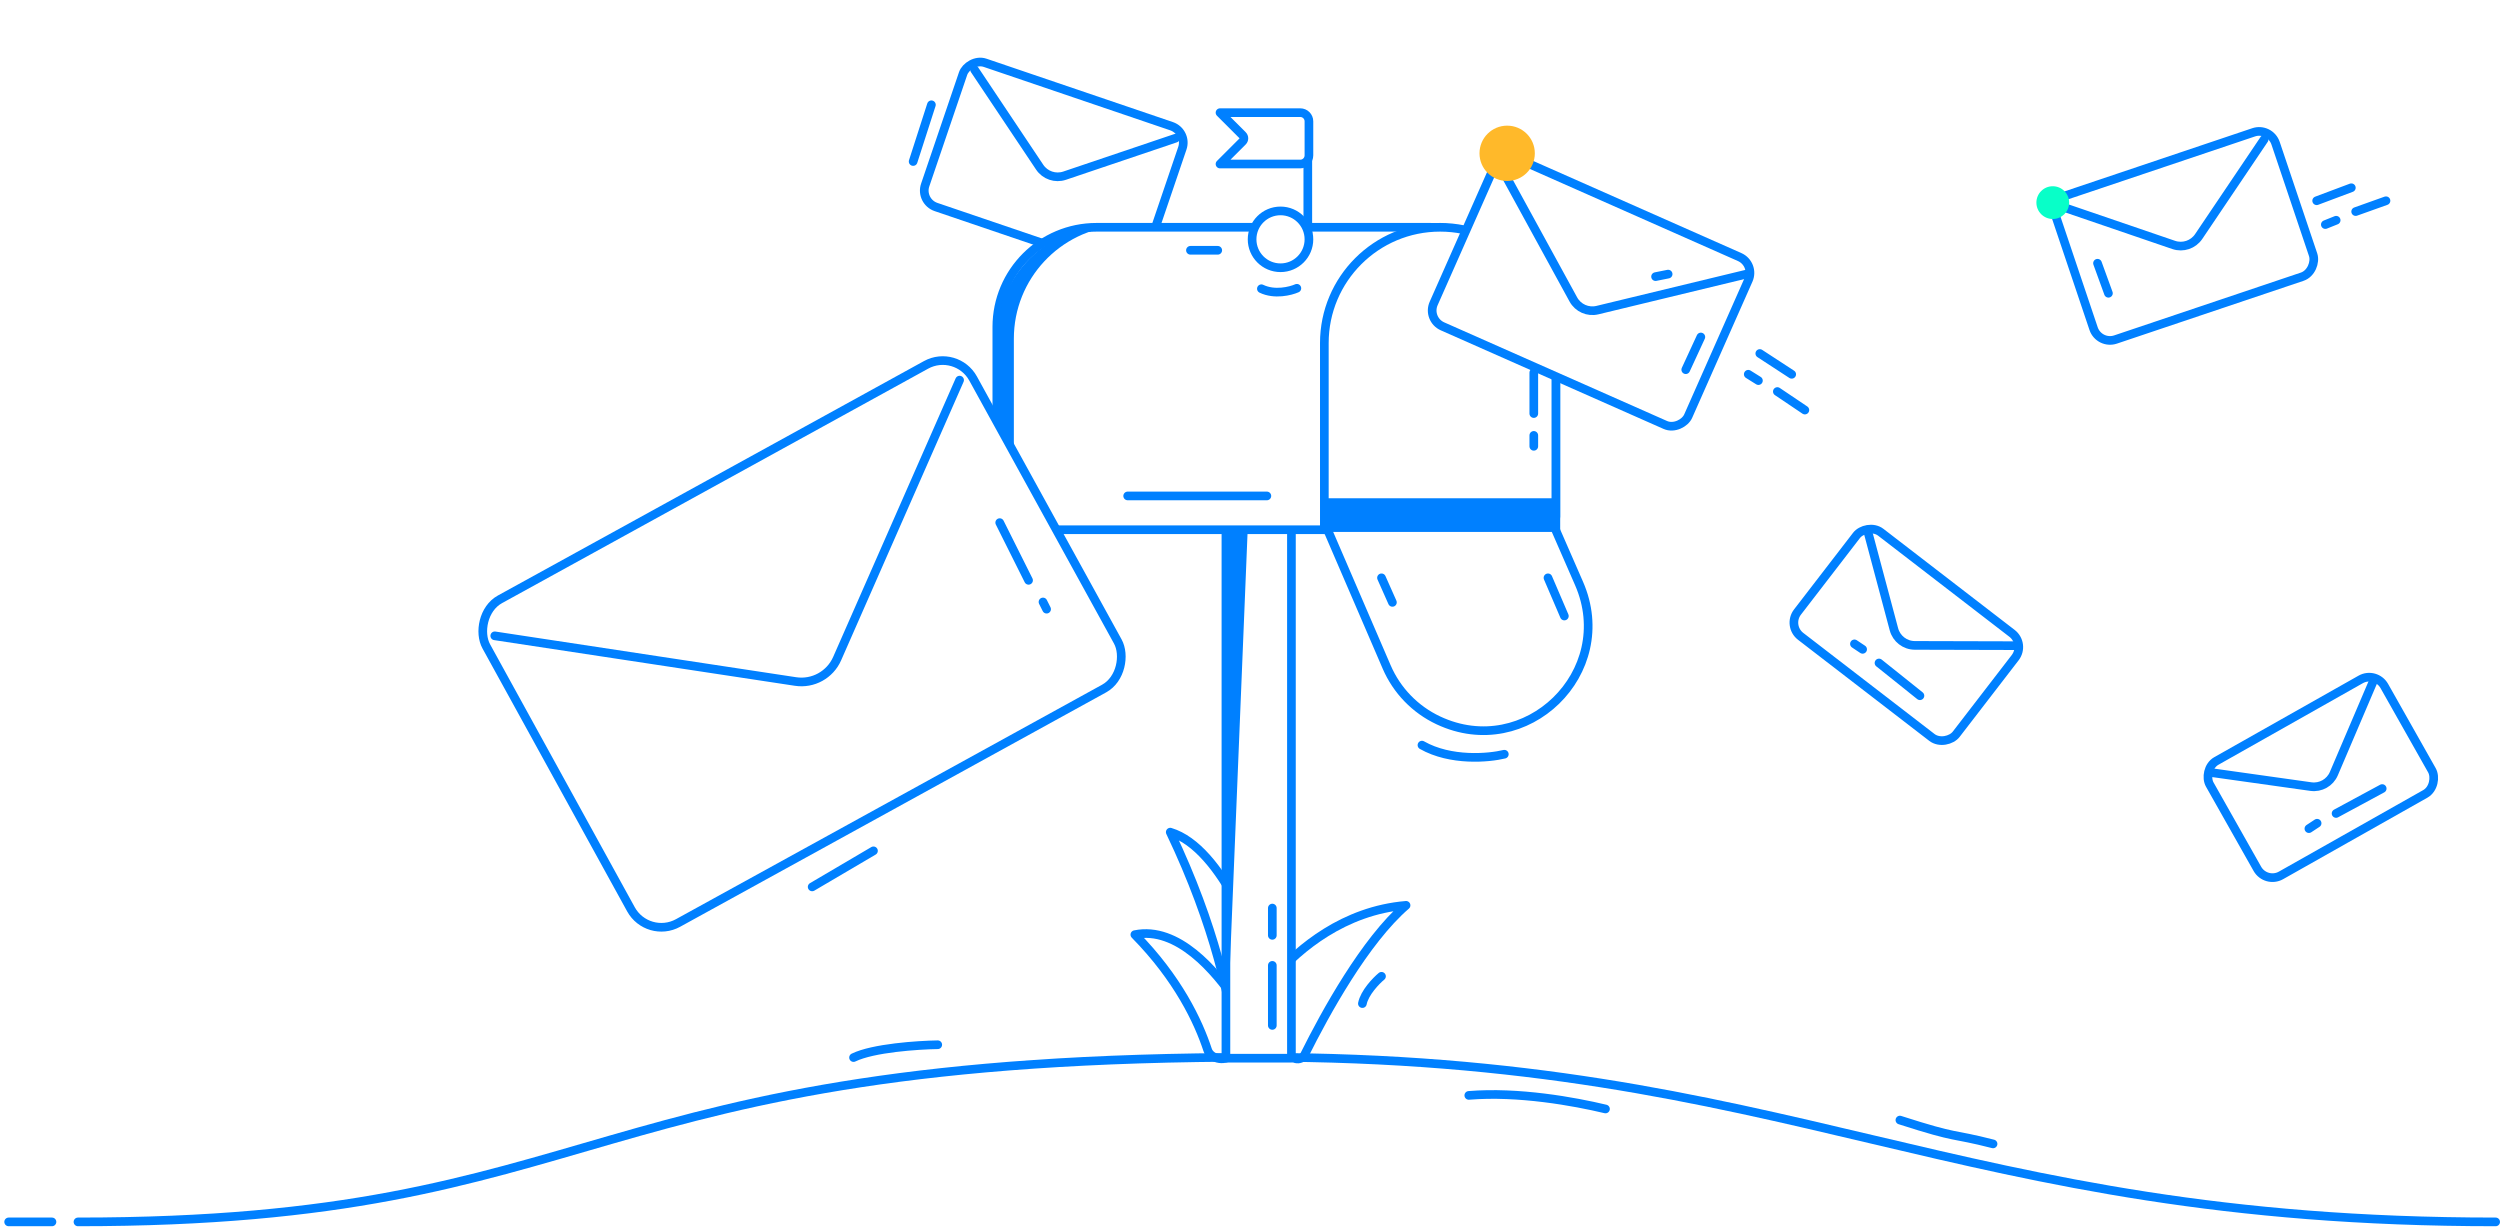 <svg width="577" height="284" viewBox="0 0 577 284" fill="none" xmlns="http://www.w3.org/2000/svg">
<g filter="url(#filter0_f_173_3965)">
<rect x="-1.269" y="0.625" width="53.446" height="35.149" rx="4" transform="matrix(-0.947 -0.322 -0.322 0.947 273.177 29.413)" fill="white" stroke="#0080FF" stroke-width="2" stroke-linejoin="round"/>
<path d="M271.317 31.898L245.714 40.544C243.573 41.267 241.213 40.464 239.957 38.585L224.941 16.117" stroke="#0080FF" stroke-width="2" stroke-linecap="round" stroke-linejoin="round"/>
<path d="M214.968 24.183L210.752 37.279" stroke="#0080FF" stroke-width="2" stroke-linecap="round" stroke-linejoin="round"/>
</g>
<path d="M285.329 231.179C280.574 224.077 271.774 213.707 261.925 215.715C271.883 225.845 276.553 235.737 278.726 242.332C279.474 244.601 283.318 245.171 284.441 243.063C287.248 239.633 287.795 234.862 285.329 231.179Z" fill="white" stroke="#0080FF" stroke-width="2" stroke-linecap="round" stroke-linejoin="round"/>
<path d="M294.6 230.887C290.845 218.885 282.148 195.696 270.092 192.058C280.51 213.865 284.019 231.366 285.19 241.308C285.5 243.937 289.408 245.059 290.911 242.88C294.421 239.939 295.967 235.259 294.6 230.887Z" fill="white" stroke="#0080FF" stroke-width="2" stroke-linecap="round" stroke-linejoin="round"/>
<path d="M294.248 225.247C299.84 218.967 310.124 210.151 324.519 208.952C315.041 217.137 305.906 233.769 301.078 243.467C300.263 245.103 297.616 244.494 297.639 242.667L294.199 238.081C291.276 234.182 291.008 228.887 294.248 225.247Z" fill="white" stroke="#0080FF" stroke-width="2" stroke-linecap="round" stroke-linejoin="round"/>
<path d="M575.996 282.013C449.942 282.013 413.806 244.013 290.693 244.013C132.285 244.013 141.109 282.013 17.996 282.013" stroke="#0080FF" stroke-width="2" stroke-linecap="round"/>
<path d="M298.062 96.824V244.227H282.943V96.824H298.062Z" fill="white" stroke="#0080FF" stroke-width="2" stroke-linecap="round" stroke-linejoin="round"/>
<path d="M288.997 96.996L282.997 243.996V96.996H288.997Z" fill="#0080FF"/>
<path d="M359.092 81.457C359.092 65.441 346.108 52.457 330.092 52.457H253.067C240.365 52.457 230.067 62.755 230.067 75.457V119.269C230.067 120.925 231.41 122.269 233.067 122.269H356.092C357.749 122.269 359.092 120.925 359.092 119.269V81.457Z" fill="white" stroke="#0080FF" stroke-width="2" stroke-linejoin="round"/>
<path d="M301.841 30.04V53.977" stroke="#0080FF" stroke-width="2" stroke-linecap="round" stroke-linejoin="round"/>
<path d="M359.092 79.174C359.092 64.418 347.13 52.457 332.375 52.457C317.62 52.457 305.658 64.418 305.658 79.174V122.269H359.092V79.174Z" fill="white" stroke="#0080FF" stroke-width="2" stroke-linejoin="round"/>
<path fill-rule="evenodd" clip-rule="evenodd" d="M233.998 121.995H229.998V78.168C229.998 63.713 241.716 51.995 256.171 51.995C256.848 51.995 257.519 52.02 258.183 52.069C244.657 53.085 233.998 64.382 233.998 78.168V121.995Z" fill="#0080FF"/>
<path d="M320.041 153.937C322.379 159.362 326.619 163.744 331.963 166.259C352.182 175.775 373.396 155.146 364.447 134.669L358.808 121.763L306.178 121.763L320.041 153.937Z" fill="white" stroke="#0080FF" stroke-width="2" stroke-linejoin="round"/>
<path d="M347.196 174.074C343.625 174.947 334.825 175.75 328.187 171.975" stroke="#0080FF" stroke-width="2" stroke-linecap="round" stroke-linejoin="round"/>
<circle r="6.559" transform="matrix(-1 0 0 1 295.542 55.237)" fill="white" stroke="#0080FF" stroke-width="2"/>
<path d="M286.8 31.222C286.988 31.41 287.093 31.664 287.093 31.929C287.093 32.194 286.988 32.449 286.8 32.636L281.578 37.858H300.101C301.206 37.858 302.101 36.963 302.101 35.858V28C302.101 26.895 301.206 26 300.101 26H281.578L286.8 31.222Z" fill="white" stroke="#0080FF" stroke-width="2" stroke-linejoin="round"/>
<path d="M357.274 133.36L361.054 142.179" stroke="#0080FF" stroke-width="2" stroke-linecap="round" stroke-linejoin="round"/>
<path d="M318.849 225.329C317.589 226.379 314.944 229.109 314.44 231.628" stroke="#0080FF" stroke-width="2" stroke-linecap="round" stroke-linejoin="round"/>
<path d="M370.545 255.95C363.325 254.223 350.459 251.882 338.997 252.818" stroke="#0080FF" stroke-width="2" stroke-linecap="round" stroke-linejoin="round"/>
<path d="M216.432 241.126C211.829 241.196 201.498 241.886 196.996 244.085" stroke="#0080FF" stroke-width="2" stroke-linecap="round" stroke-linejoin="round"/>
<path d="M11.995 282.013H1.995" stroke="#0080FF" stroke-width="2" stroke-linecap="round" stroke-linejoin="round"/>
<g filter="url(#filter1_f_173_3965)">
<rect x="-0.394" y="1.358" width="128.261" height="85.275" rx="8" transform="matrix(-0.876 0.482 0.482 0.876 219.738 79.358)" fill="white" stroke="#0080FF" stroke-width="2" stroke-linejoin="round"/>
<path d="M221.475 87.732L193.21 152.017C191.573 155.741 187.641 157.904 183.62 157.293L114.191 146.749" stroke="#0080FF" stroke-width="2" stroke-linecap="round" stroke-linejoin="round"/>
<path d="M201.598 196.372L187.446 204.696" stroke="#0080FF" stroke-width="2" stroke-linecap="round" stroke-linejoin="round"/>
<path d="M230.733 120.622L237.392 133.94" stroke="#0080FF" stroke-width="2" stroke-linecap="round" stroke-linejoin="round"/>
<path d="M240.722 138.934L241.555 140.598" stroke="#0080FF" stroke-width="2" stroke-linecap="round" stroke-linejoin="round"/>
</g>
<path d="M354 86V95.449M354 100.488V103.008" stroke="#0080FF" stroke-width="2" stroke-linecap="round" stroke-linejoin="round"/>
<path d="M293.652 222.809V236.668M293.652 215.88V209.581" stroke="#0080FF" stroke-width="2" stroke-linecap="round" stroke-linejoin="round"/>
<path d="M318.849 133.36L321.369 139.029" stroke="#0080FF" stroke-width="2" stroke-linecap="round" stroke-linejoin="round"/>
<path d="M281.054 57.768H274.754" stroke="#0080FF" stroke-width="2" stroke-linecap="round" stroke-linejoin="round"/>
<path d="M292.393 114.462H260.266" stroke="#0080FF" stroke-width="2" stroke-linecap="round" stroke-linejoin="round"/>
<rect x="-0.629" y="1.266" width="53.446" height="35.149" rx="4" transform="matrix(-0.948 0.319 0.319 0.948 522.929 28.266)" fill="white" stroke="#0080FF" stroke-width="2" stroke-linejoin="round"/>
<path d="M522.557 32.183L507.454 54.593C506.192 56.467 503.829 57.261 501.69 56.53L476.12 47.786" stroke="#0080FF" stroke-width="2" stroke-linecap="round" stroke-linejoin="round"/>
<path d="M542.687 43.331L534.687 46.331" stroke="#0080FF" stroke-width="2" stroke-linecap="round" stroke-linejoin="round"/>
<path d="M539.187 50.831L536.687 51.831" stroke="#0080FF" stroke-width="2" stroke-linecap="round" stroke-linejoin="round"/>
<path d="M550.687 46.331L543.687 48.831" stroke="#0080FF" stroke-width="2" stroke-linecap="round" stroke-linejoin="round"/>
<circle r="3.78" transform="matrix(-1 0 0 1 473.779 46.763)" fill="#08FFC8"/>
<path d="M484.106 60.756L486.626 67.685" stroke="#0080FF" stroke-width="2" stroke-linecap="round" stroke-linejoin="round"/>
<g filter="url(#filter2_f_173_3965)">
<rect x="-1.402" y="0.182" width="46.247" height="30.325" rx="4" transform="matrix(-0.792 -0.61 -0.61 0.792 466.546 147.621)" fill="white" stroke="#0080FF" stroke-width="2" stroke-linejoin="round"/>
<path d="M464.956 149.019L441.938 148.957C439.678 148.951 437.703 147.43 437.12 145.247L431.184 123.008" stroke="#0080FF" stroke-width="2" stroke-linecap="round" stroke-linejoin="round"/>
<path d="M443.121 160.575L433.672 153.016M429.893 149.866L428.003 148.606" stroke="#0080FF" stroke-width="2" stroke-linecap="round" stroke-linejoin="round"/>
</g>
<g filter="url(#filter3_f_173_3965)">
<rect x="-0.379" y="1.362" width="46.247" height="30.325" rx="4" transform="matrix(-0.871 0.492 0.492 0.871 547.33 153.845)" fill="white" stroke="#0080FF" stroke-width="2" stroke-linejoin="round"/>
<path d="M547.685 157.385L538.651 178.556C537.764 180.635 535.593 181.86 533.356 181.545L510.563 178.338" stroke="#0080FF" stroke-width="2" stroke-linecap="round" stroke-linejoin="round"/>
<path d="M549.811 181.997L539.165 187.749M534.791 190.001L532.893 191.25" stroke="#0080FF" stroke-width="2" stroke-linecap="round" stroke-linejoin="round"/>
</g>
<path d="M413.525 86.391L406.162 81.587" stroke="#0080FF" stroke-width="2" stroke-linecap="round" stroke-linejoin="round"/>
<path d="M405.844 87.843L403.498 86.378" stroke="#0080FF" stroke-width="2" stroke-linecap="round" stroke-linejoin="round"/>
<path d="M416.563 94.642L410.211 90.366" stroke="#0080FF" stroke-width="2" stroke-linecap="round" stroke-linejoin="round"/>
<rect x="-1.319" y="0.51" width="64.202" height="42.355" rx="4" transform="matrix(-0.915 -0.405 -0.405 0.915 404.167 59.946)" fill="white" stroke="#0080FF" stroke-width="2" stroke-linejoin="round"/>
<path d="M403.063 63.265L368.689 71.574C366.493 72.105 364.213 71.097 363.128 69.114L346.152 38.091" stroke="#0080FF" stroke-width="2" stroke-linecap="round" stroke-linejoin="round"/>
<circle r="6.386" transform="matrix(-1 0 0 1 347.853 35.386)" fill="#FFB92A"/>
<path d="M385.007 63.263L382.104 63.843" stroke="#0080FF" stroke-width="2" stroke-linecap="round" stroke-linejoin="round"/>
<path d="M392.554 77.777L389.071 85.324" stroke="#0080FF" stroke-width="2" stroke-linecap="round" stroke-linejoin="round"/>
<path d="M306 122H360V115H306V122Z" fill="#0080FF"/>
<path d="M459.996 264.013C449.922 261.431 452.496 263.013 438.496 258.513" stroke="#0080FF" stroke-width="2" stroke-linecap="round" stroke-linejoin="round"/>
<path d="M299.316 66.534C297.854 67.183 294.17 68.112 291.128 66.64" stroke="#0080FF" stroke-width="2" stroke-linecap="round" stroke-linejoin="round"/>
<defs>
<filter id="filter0_f_173_3965" x="204.751" y="8.269" width="74.352" height="60.345" filterUnits="userSpaceOnUse" color-interpolation-filters="sRGB">
<feFlood flood-opacity="0" result="BackgroundImageFix"/>
<feBlend mode="normal" in="SourceGraphic" in2="BackgroundImageFix" result="shape"/>
<feGaussianBlur stdDeviation="2.5" result="effect1_foregroundBlur_173_3965"/>
</filter>
<filter id="filter1_f_173_3965" x="102.221" y="74.222" width="165.754" height="148.809" filterUnits="userSpaceOnUse" color-interpolation-filters="sRGB">
<feFlood flood-opacity="0" result="BackgroundImageFix"/>
<feBlend mode="normal" in="SourceGraphic" in2="BackgroundImageFix" result="shape"/>
<feGaussianBlur stdDeviation="4" result="effect1_foregroundBlur_173_3965"/>
</filter>
<filter id="filter2_f_173_3965" x="406.012" y="114.012" width="67.924" height="65.025" filterUnits="userSpaceOnUse" color-interpolation-filters="sRGB">
<feFlood flood-opacity="0" result="BackgroundImageFix"/>
<feBlend mode="normal" in="SourceGraphic" in2="BackgroundImageFix" result="shape"/>
<feGaussianBlur stdDeviation="3.5" result="effect1_foregroundBlur_173_3965"/>
</filter>
<filter id="filter3_f_173_3965" x="501.504" y="148.293" width="68.283" height="62.243" filterUnits="userSpaceOnUse" color-interpolation-filters="sRGB">
<feFlood flood-opacity="0" result="BackgroundImageFix"/>
<feBlend mode="normal" in="SourceGraphic" in2="BackgroundImageFix" result="shape"/>
<feGaussianBlur stdDeviation="3.5" result="effect1_foregroundBlur_173_3965"/>
</filter>
</defs>
</svg>
